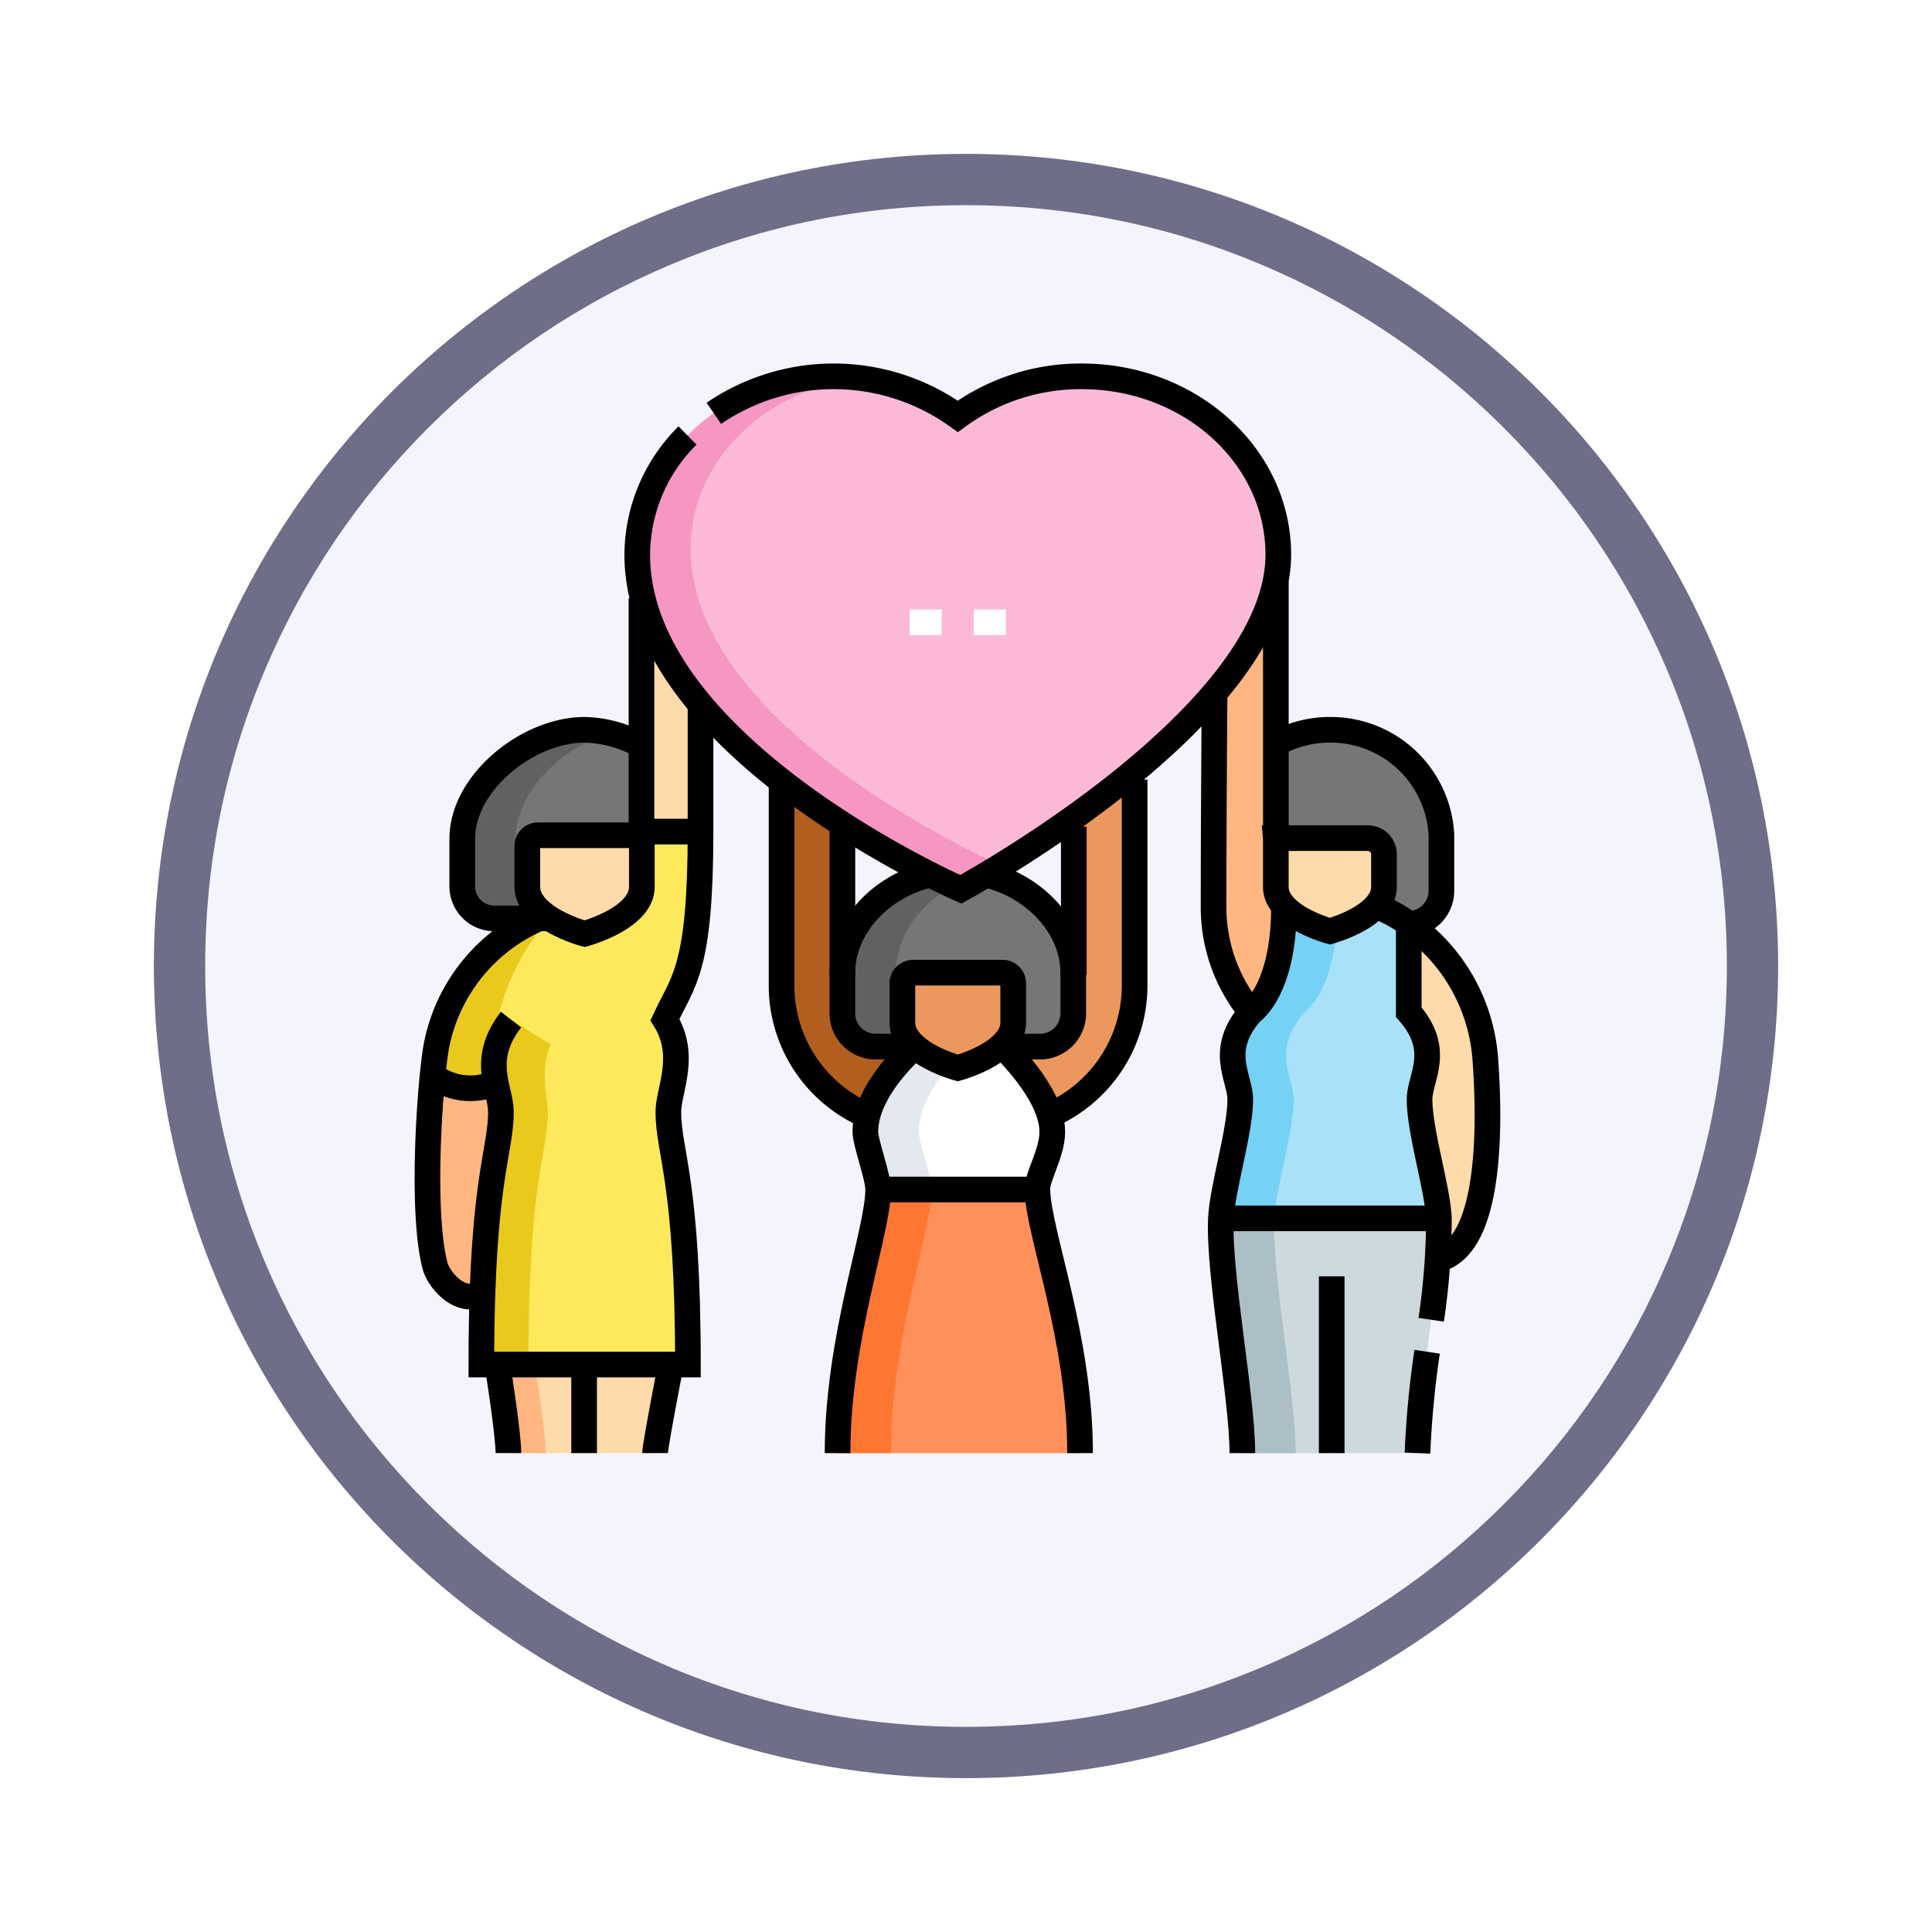 <svg xmlns="http://www.w3.org/2000/svg" xmlns:xlink="http://www.w3.org/1999/xlink" width="113" height="113" viewBox="0 0 113 113">
  <defs>
    <filter id="Path_982547" x="0" y="0" width="113" height="113" filterUnits="userSpaceOnUse">
      <feOffset dy="3" input="SourceAlpha"/>
      <feGaussianBlur stdDeviation="3" result="blur"/>
      <feFlood flood-opacity="0.161"/>
      <feComposite operator="in" in2="blur"/>
      <feComposite in="SourceGraphic"/>
    </filter>
  </defs>
  <g id="Group_1204661" data-name="Group 1204661" transform="translate(-901.56 -1115.772)">
    <g id="Group_1204221" data-name="Group 1204221">
      <g id="Group_1203974" data-name="Group 1203974" transform="translate(0 -38.675)">
        <g id="Group_1203494" data-name="Group 1203494" transform="translate(0 -984.148)">
          <g id="Group_1202591" data-name="Group 1202591" transform="translate(910.561 2144.596)">
            <g id="Group_1172010" data-name="Group 1172010" transform="translate(0)">
              <g id="Group_1171046" data-name="Group 1171046">
                <g id="Group_1148525" data-name="Group 1148525">
                  <g transform="matrix(1, 0, 0, 1, -9, -6)" filter="url(#Path_982547)">
                    <g id="Path_982547-2" data-name="Path 982547" transform="translate(9 6)" fill="#f4f4fd">
                      <path d="M 47.5 93.5 C 41.289 93.5 35.265 92.284 29.595 89.886 C 24.118 87.569 19.198 84.252 14.973 80.027 C 10.748 75.802 7.431 70.882 5.114 65.405 C 2.716 59.735 1.5 53.711 1.5 47.5 C 1.5 41.289 2.716 35.265 5.114 29.595 C 7.431 24.118 10.748 19.198 14.973 14.973 C 19.198 10.748 24.118 7.431 29.595 5.114 C 35.265 2.716 41.289 1.5 47.5 1.5 C 53.711 1.5 59.735 2.716 65.405 5.114 C 70.882 7.431 75.802 10.748 80.027 14.973 C 84.252 19.198 87.569 24.118 89.886 29.595 C 92.284 35.265 93.5 41.289 93.5 47.5 C 93.5 53.711 92.284 59.735 89.886 65.405 C 87.569 70.882 84.252 75.802 80.027 80.027 C 75.802 84.252 70.882 87.569 65.405 89.886 C 59.735 92.284 53.711 93.5 47.5 93.5 Z" stroke="none"/>
                      <path d="M 47.5 3 C 41.491 3 35.664 4.176 30.18 6.496 C 24.881 8.737 20.122 11.946 16.034 16.034 C 11.946 20.122 8.737 24.881 6.496 30.18 C 4.176 35.664 3 41.491 3 47.5 C 3 53.509 4.176 59.336 6.496 64.82 C 8.737 70.119 11.946 74.878 16.034 78.966 C 20.122 83.054 24.881 86.263 30.18 88.504 C 35.664 90.824 41.491 92 47.5 92 C 53.509 92 59.336 90.824 64.82 88.504 C 70.119 86.263 74.878 83.054 78.966 78.966 C 83.054 74.878 86.263 70.119 88.504 64.82 C 90.824 59.336 92 53.509 92 47.5 C 92 41.491 90.824 35.664 88.504 30.18 C 86.263 24.881 83.054 20.122 78.966 16.034 C 74.878 11.946 70.119 8.737 64.82 6.496 C 59.336 4.176 53.509 3 47.5 3 M 47.5 0 C 73.734 0 95 21.266 95 47.5 C 95 73.734 73.734 95 47.5 95 C 21.266 95 0 73.734 0 47.5 C 0 21.266 21.266 0 47.5 0 Z" stroke="none" fill="#6f6e88"/>
                    </g>
                  </g>
                </g>
              </g>
            </g>
          </g>
        </g>
      </g>
      <g id="friendship_10303223" transform="translate(918.895 1130.285)">
        <g id="Group_1204212" data-name="Group 1204212" transform="translate(7.667 7.498)">
          <path id="Path_1046148" data-name="Path 1046148" d="M34.422,173.808a7.089,7.089,0,0,0-3.326-.919h0c-3.31,0-7.156,3.071-7.156,6.381v2.774a1.875,1.875,0,0,0,1.875,1.875h8.607Z" transform="translate(-21.906 -152.214)" fill="#767676"/>
          <path id="Path_1046149" data-name="Path 1046149" d="M27.065,182.043v-2.774c0-2.8,2.745-5.422,5.592-6.169a6.178,6.178,0,0,0-1.561-.212c-3.31,0-7.156,3.071-7.156,6.381v2.774a1.875,1.875,0,0,0,1.875,1.875H28.94A1.875,1.875,0,0,1,27.065,182.043Z" transform="translate(-21.906 -152.213)" fill="#616161"/>
          <g id="Group_1204205" data-name="Group 1204205" transform="translate(20.709 22.338)">
            <path id="Path_1046150" data-name="Path 1046150" d="M189.08,207.043a8.28,8.28,0,0,0,4.9-7.683V186.19h-3.559v14.295H176.888V186.19h-3.559v13.17a8.28,8.28,0,0,0,4.9,7.683Z" transform="translate(-173.329 -186.19)" fill="#eb975d"/>
          </g>
          <g id="Group_1204206" data-name="Group 1204206" transform="translate(20.709 22.338)">
            <path id="Path_1046151" data-name="Path 1046151" d="M180.329,200.485h-3.442V186.19h-3.559v13.17a8.28,8.28,0,0,0,4.9,7.683h2.1Z" transform="translate(-173.329 -186.19)" fill="#b25e1e"/>
          </g>
          <path id="Path_1046152" data-name="Path 1046152" d="M203.8,249.461a1.943,1.943,0,0,1-2.005-1.875v-2.449c0-3.072,3.022-5.911,6.75-5.911h0c3.728,0,6.75,2.839,6.75,5.911v2.449a1.943,1.943,0,0,1-2.005,1.875Z" transform="translate(-177.53 -210.257)" fill="#767676"/>
          <path id="Path_1046153" data-name="Path 1046153" d="M204.922,247.586v-2.449c0-2.629,2.213-5.085,5.188-5.74a7.258,7.258,0,0,0-1.563-.171h0c-3.728,0-6.75,2.839-6.75,5.911v2.449a1.943,1.943,0,0,0,2.005,1.875h3.125A1.943,1.943,0,0,1,204.922,247.586Z" transform="translate(-177.53 -210.257)" fill="#616161"/>
          <path id="Path_1046154" data-name="Path 1046154" d="M388.822,184.24a1.938,1.938,0,0,0,1.938-1.938v-3.278a6.483,6.483,0,0,0-6.523-6.136h0a6.483,6.483,0,0,0-6.523,6.136V182.3a1.938,1.938,0,0,0,1.938,1.938Z" transform="translate(-331.455 -152.213)" fill="#767676"/>
          <g id="Group_1204207" data-name="Group 1204207" transform="translate(45.974 11.976)">
            <path id="Path_1046155" data-name="Path 1046155" d="M379.561,122.3c0,4.978-1.928,6.212-1.928,6.212a9.665,9.665,0,0,1-2.2-6.213c0-5.207.059-19,.059-19h3.588v17.881a1.674,1.674,0,0,0,.479,1.124Z" transform="translate(-375.437 -103.3)" fill="#ffb680"/>
          </g>
          <path id="Path_1046156" data-name="Path 1046156" d="M456.807,263.7a10.615,10.615,0,0,1,4.482,7.929c.214,3,.535,10.916-2.778,11.692H455.38V263.7Z" transform="translate(-399.413 -231.671)" fill="#ffdaaa"/>
          <path id="Path_1046157" data-name="Path 1046157" d="M378.814,401.461c-.151,3.285,1.254,10.45,1.254,13.731h10.245c0-3.281,1.4-10.446,1.254-13.731Z" transform="translate(-332.408 -352.213)" fill="#cdd9dd"/>
          <g id="Group_1204208" data-name="Group 1204208" transform="translate(0 40.896)">
            <path id="Path_1046158" data-name="Path 1046158" d="M12.336,347.462H10.821c-1.375.569-2.519-.962-2.708-1.684-.679-2.585-.454-8.042-.145-11.128h4.368S12.337,347.42,12.336,347.462Z" transform="translate(-7.67 -334.65)" fill="#ffb680"/>
          </g>
          <path id="Path_1046159" data-name="Path 1046159" d="M111.246,111.3a3.449,3.449,0,0,0-3.449,3.45v10.2h3.449Z" transform="translate(-95.28 -98.324)" fill="#ffdaaa"/>
          <path id="Path_1046160" data-name="Path 1046160" d="M50.532,469.859s-.922,4.749-.922,5.18H41.032c0-1.157-.643-5.18-.643-5.18Z" transform="translate(-36.299 -412.061)" fill="#ffdaaa"/>
          <path id="Path_1046161" data-name="Path 1046161" d="M25.724,220.506H22.275v2.947l-5.6,1.971a10.233,10.233,0,0,0-6.393,7.63c-.071.4-.149.991-.223,1.72a3.777,3.777,0,0,0,3.046.644l.666-.136a8.822,8.822,0,0,1,.285,1.614c0,2.035-.831,3.491-1.078,10.563-.041,1.226-.068,2.621-.068,4.218H24.988c0-10.8-1.145-12.392-1.145-14.781,0-1.251,1.119-3.28-.2-5.394,1.079-2.313,2.081-2.938,2.081-11Z" transform="translate(-9.759 -193.878)" fill="#fee95d"/>
          <path id="Path_1046162" data-name="Path 1046162" d="M223.481,326.089c0-2.273-2.9-4.984-2.9-4.984h-5.13s-2.9,2.455-2.9,4.984c0,.638.75,2.623.75,3.376h9.314C222.588,328.71,223.481,327.329,223.481,326.089Z" transform="translate(-186.931 -281.902)" fill="#fff"/>
          <path id="Path_1046163" data-name="Path 1046163" d="M201.917,387.981c0,2.436-2.375,8.675-2.375,15.416h14.19c0-6.75-2.436-12.825-2.5-15.416Z" transform="translate(-175.557 -340.418)" fill="#ff905b"/>
          <path id="Path_1046164" data-name="Path 1046164" d="M131.8,7.5a12.187,12.187,0,0,0-7.256,2.342A12.186,12.186,0,0,0,117.292,7.5c-6.349,0-11.495,4.669-11.495,10.428,0,11.307,18.931,19.574,18.931,19.574S143.3,27.437,143.3,17.926C143.3,12.167,138.153,7.5,131.8,7.5Z" transform="translate(-93.53 -7.498)" fill="#fbb9d7"/>
          <path id="Path_1046165" data-name="Path 1046165" d="M108.922,17.566c0-5.092,4.317-9.3,9.919-9.974a12.756,12.756,0,0,0-1.55-.095c-6.348,0-11.495,4.669-11.495,10.428,0,11.307,18.931,19.574,18.931,19.574s.922-.5,2.352-1.38C123.529,34.481,108.922,27.157,108.922,17.566Z" transform="translate(-93.53 -7.498)" fill="#f696c3"/>
          <g id="Group_1204209" data-name="Group 1204209" transform="translate(49.618 25.365)">
            <path id="Path_1046166" data-name="Path 1046166" d="M406.681,212.054h3.29a.949.949,0,0,1,.949.949v1.9c0,1.747-3.163,2.594-3.163,2.594s-3.163-.847-3.163-2.594v-4.492h0C404.594,211.562,405.529,212.054,406.681,212.054Z" transform="translate(-404.594 -210.409)" fill="#ffdaaa"/>
          </g>
          <path id="Path_1046167" data-name="Path 1046167" d="M382.588,255.321c0,4.978-1.928,6.212-1.928,6.212-1.968,2.241-.633,3.821-.633,5.1,0,1.87-1.051,5.2-1.131,6.96h12.752c-.08-1.76-1.131-5.09-1.131-6.96,0-1.274,1.335-2.854-.633-5.1v-5.165a7.853,7.853,0,0,0-1.928-1.048,3.185,3.185,0,0,1-5.369,0Z" transform="translate(-332.491 -224.34)" fill="#a8e1f8"/>
          <path id="Path_1046168" data-name="Path 1046168" d="M40.39,469.859s.643,4.023.643,5.18h2.18c0-1.157-.643-5.18-.643-5.18Z" transform="translate(-36.3 -412.061)" fill="#ffb680"/>
          <path id="Path_1046169" data-name="Path 1046169" d="M12.91,284.827h2.754c.009-1.5.032-3.276.063-4.218.246-7.072,1.078-8.528,1.078-10.563,0-.489-.508-2.69.183-3.939,0,0-1.8-1.061-3.014-1.923a13.7,13.7,0,0,1,3.216-5.792l-.518.182a10.233,10.233,0,0,0-6.393,7.63c-.071.4-.149.991-.223,1.72a3.777,3.777,0,0,0,3.046.644l.666-.136a8.824,8.824,0,0,1,.285,1.614c0,2.035-.831,3.491-1.078,10.563C12.936,281.836,12.91,283.231,12.91,284.827Z" transform="translate(-9.759 -227.028)" fill="#e9ca1c"/>
          <path id="Path_1046170" data-name="Path 1046170" d="M218.572,321.106h-3.125s-2.9,2.455-2.9,4.984c0,.638.75,2.622.75,3.376h3.125c0-.754-.75-2.738-.75-3.376C215.667,323.561,218.572,321.106,218.572,321.106Z" transform="translate(-186.931 -281.903)" fill="#e3e9ee"/>
          <path id="Path_1046171" data-name="Path 1046171" d="M201.917,387.981c0,2.436-2.375,8.675-2.375,15.416h3.125c0-6.74,2.375-12.979,2.375-15.416Z" transform="translate(-175.557 -340.418)" fill="#fe7732"/>
          <g id="Group_1204210" data-name="Group 1204210" transform="translate(27.777 34.879)">
            <path id="Path_1046172" data-name="Path 1046172" d="M235.727,286.511a.625.625,0,0,1,.625.625v2.292c0,1.79-3.241,2.658-3.241,2.658s-3.241-.868-3.241-2.658v-2.292a.625.625,0,0,1,.625-.625Z" transform="translate(-229.87 -286.511)" fill="#eb975d"/>
          </g>
          <path id="Path_1046173" data-name="Path 1046173" d="M383.787,261.543s1.57-1.007,1.876-4.864c-.237.082-.39.123-.39.123a6.505,6.505,0,0,1-2.684-1.47c0,4.978-1.928,6.212-1.928,6.212-1.968,2.241-.633,3.821-.633,5.1,0,1.87-1.051,5.2-1.131,6.96h3.125c.08-1.76,1.131-5.09,1.131-6.96C383.154,265.364,381.819,263.784,383.787,261.543Z" transform="translate(-332.492 -224.35)" fill="#75d2f5"/>
          <path id="Path_1046174" data-name="Path 1046174" d="M381.939,401.461h-3.125c-.151,3.285,1.254,10.45,1.254,13.731h3.125C383.193,411.911,381.789,404.746,381.939,401.461Z" transform="translate(-332.408 -352.213)" fill="#acbfc7"/>
          <g id="Group_1204211" data-name="Group 1204211" transform="translate(5.841 26.842)">
            <path id="Path_1046175" data-name="Path 1046175" d="M61.093,222.222v3.014c0,1.85-3.349,2.746-3.349,2.746s-3.349-.9-3.349-2.746v-2.389a.625.625,0,0,1,.625-.625h6.073Z" transform="translate(-54.395 -222.222)" fill="#ffdaaa"/>
          </g>
        </g>
        <g id="Group_1204219" data-name="Group 1204219" transform="translate(7.667 7.498)">
          <path id="Path_1046176" data-name="Path 1046176" d="M468.5,283.32c3.313-.776,2.992-8.7,2.778-11.692A10.614,10.614,0,0,0,466.8,263.7" transform="translate(-409.404 -231.672)" fill="none" stroke="#000" stroke-miterlimit="10" stroke-width="1.5"/>
          <path id="Path_1046177" data-name="Path 1046177" d="M404.607,173.7a6.587,6.587,0,0,1,3.161-.811,6.483,6.483,0,0,1,6.523,6.137V182.3a1.938,1.938,0,0,1-1.938,1.938" transform="translate(-354.987 -152.215)" fill="none" stroke="#000" stroke-miterlimit="10" stroke-width="1.5"/>
          <g id="Group_1204213" data-name="Group 1204213" transform="translate(24.268 29.145)">
            <path id="Path_1046178" data-name="Path 1046178" d="M269.007,240.74c2.7.6,5.1,2.962,5.1,5.722v2.45a1.944,1.944,0,0,1-2.005,1.875h-2.165" transform="translate(-260.605 -240.729)" fill="none" stroke="#000" stroke-miterlimit="10" stroke-width="1.5"/>
            <path id="Path_1046179" data-name="Path 1046179" d="M206.944,240.65c-2.954.669-5.147,3.116-5.147,5.733v2.45a1.944,1.944,0,0,0,2.005,1.875h2.163" transform="translate(-201.797 -240.65)" fill="none" stroke="#000" stroke-miterlimit="10" stroke-width="1.5"/>
          </g>
          <g id="Group_1204214" data-name="Group 1204214" transform="translate(49.619 27.01)">
            <path id="Path_1046180" data-name="Path 1046180" d="M404.593,223.566h5.377a.949.949,0,0,1,.949.949v1.9c0,1.747-3.163,2.594-3.163,2.594s-3.163-.847-3.163-2.594v-2.847Z" transform="translate(-404.593 -223.566)" fill="none" stroke="#000" stroke-miterlimit="10" stroke-width="1.5"/>
          </g>
          <path id="Path_1046181" data-name="Path 1046181" d="M471.441,463.88a55.618,55.618,0,0,0-.564,5.928" transform="translate(-412.972 -406.829)" fill="none" stroke="#000" stroke-miterlimit="10" stroke-width="1.5"/>
          <path id="Path_1046182" data-name="Path 1046182" d="M451.377,255.32a7.854,7.854,0,0,1,1.928,1.048v5.165c1.968,2.241.632,3.821.632,5.1,0,1.87,1.051,5.2,1.131,6.96a41.059,41.059,0,0,1-.451,5.928" transform="translate(-395.91 -224.341)" fill="none" stroke="#000" stroke-miterlimit="10" stroke-width="1.5"/>
          <path id="Path_1046183" data-name="Path 1046183" d="M382.506,255.325c0,4.979-1.927,6.213-1.927,6.213-1.967,2.241-.632,3.821-.632,5.095,0,1.87-1.051,5.2-1.132,6.961-.151,3.285,1.254,10.45,1.254,13.731" transform="translate(-332.408 -224.345)" fill="none" stroke="#000" stroke-miterlimit="10" stroke-width="1.5"/>
          <line id="Line_1237" data-name="Line 1237" y2="10.34" transform="translate(52.887 52.639)" fill="none" stroke="#000" stroke-miterlimit="10" stroke-width="1.5"/>
          <line id="Line_1238" data-name="Line 1238" x2="12.751" transform="translate(46.403 49.248)" fill="none" stroke="#000" stroke-miterlimit="10" stroke-width="1.5"/>
          <path id="Path_1046184" data-name="Path 1046184" d="M34.422,173.808a7.089,7.089,0,0,0-3.326-.919h0c-3.31,0-7.156,3.071-7.156,6.381v2.774a1.875,1.875,0,0,0,1.875,1.875h3" transform="translate(-21.906 -152.214)" fill="none" stroke="#000" stroke-miterlimit="10" stroke-width="1.5"/>
          <g id="Group_1204215" data-name="Group 1204215" transform="translate(5.841 26.842)">
            <path id="Path_1046185" data-name="Path 1046185" d="M61.093,222.222v3.014c0,1.85-3.349,2.746-3.349,2.746s-3.349-.9-3.349-2.746v-2.389a.625.625,0,0,1,.625-.625h6.073Z" transform="translate(-54.395 -222.222)" fill="none" stroke="#000" stroke-miterlimit="10" stroke-width="1.5"/>
          </g>
          <g id="Group_1204216" data-name="Group 1204216" transform="translate(27.777 34.878)">
            <path id="Path_1046186" data-name="Path 1046186" d="M235.727,286.511a.625.625,0,0,1,.625.625v2.292c0,1.79-3.241,2.658-3.241,2.658s-3.241-.868-3.241-2.658v-2.292a.625.625,0,0,1,.625-.625Z" transform="translate(-229.87 -286.511)" fill="none" stroke="#000" stroke-miterlimit="10" stroke-width="1.5"/>
          </g>
          <path id="Path_1046187" data-name="Path 1046187" d="M9.319,333.985a3.6,3.6,0,0,0,3.139.727" transform="translate(-9.112 -293.172)" fill="none" stroke="#000" stroke-miterlimit="10" stroke-width="1.5"/>
          <g id="Group_1204217" data-name="Group 1204217" transform="translate(0 31.546)">
            <path id="Path_1046188" data-name="Path 1046188" d="M14.581,259.855a10.233,10.233,0,0,0-6.393,7.629c-.375,2.075-.917,9.653-.078,12.849.189.72,1.332,2.252,2.708,1.683" transform="translate(-7.667 -259.855)" fill="none" stroke="#000" stroke-miterlimit="10" stroke-width="1.5"/>
          </g>
          <path id="Path_1046189" data-name="Path 1046189" d="M40.39,469.859s.643,4.023.643,5.18" transform="translate(-36.299 -412.061)" fill="none" stroke="#000" stroke-miterlimit="10" stroke-width="1.5"/>
          <path id="Path_1046190" data-name="Path 1046190" d="M115.075,469.859s-.922,4.749-.922,5.18" transform="translate(-100.841 -412.061)" fill="none" stroke="#000" stroke-miterlimit="10" stroke-width="1.5"/>
          <line id="Line_1239" data-name="Line 1239" y2="5.18" transform="translate(9.162 57.798)" fill="none" stroke="#000" stroke-miterlimit="10" stroke-width="1.5"/>
          <g id="Group_1204218" data-name="Group 1204218" transform="translate(3.152 12.976)">
            <path id="Path_1046191" data-name="Path 1046191" d="M45.7,161.3v7.4c0,8.059-1,8.683-2.082,11,1.319,2.113.2,4.142.2,5.394,0,2.388,1.145,3.979,1.145,14.78H32.881c0-1.6.025-2.991.067-4.218.246-7.072,1.077-8.527,1.077-10.563,0-1.348-1.245-3.022.591-5.394" transform="translate(-32.881 -155.05)" fill="none" stroke="#000" stroke-miterlimit="10" stroke-width="1.5"/>
            <path id="Path_1046192" data-name="Path 1046192" d="M111.243,124.952h-3.45V111.3" transform="translate(-98.428 -111.3)" fill="none" stroke="#000" stroke-miterlimit="10" stroke-width="1.5"/>
          </g>
          <line id="Line_1240" data-name="Line 1240" y2="8.669" transform="translate(24.268 26.338)" fill="none" stroke="#000" stroke-miterlimit="10" stroke-width="1.5"/>
          <path id="Path_1046193" data-name="Path 1046193" d="M178.231,215.793a8.28,8.28,0,0,1-4.9-7.683V196.19" transform="translate(-152.62 -172.602)" fill="none" stroke="#000" stroke-miterlimit="10" stroke-width="1.5"/>
          <line id="Line_1241" data-name="Line 1241" y2="8.669" transform="translate(37.803 26.338)" fill="none" stroke="#000" stroke-miterlimit="10" stroke-width="1.5"/>
          <path id="Path_1046194" data-name="Path 1046194" d="M299.329,215.793a8.28,8.28,0,0,0,4.9-7.683V196.19" transform="translate(-262.869 -172.602)" fill="none" stroke="#000" stroke-miterlimit="10" stroke-width="1.5"/>
          <path id="Path_1046195" data-name="Path 1046195" d="M199.542,344.882c0-6.74,2.375-12.979,2.375-15.416,0-.754-.75-2.738-.75-3.376,0-2.528,2.9-4.984,2.9-4.984" transform="translate(-175.556 -281.903)" fill="none" stroke="#000" stroke-miterlimit="10" stroke-width="1.5"/>
          <path id="Path_1046196" data-name="Path 1046196" d="M276.815,321.106s2.9,2.711,2.9,4.984c0,1.24-.894,2.621-.875,3.376.064,2.591,2.5,8.665,2.5,15.416" transform="translate(-243.17 -281.903)" fill="none" stroke="#000" stroke-miterlimit="10" stroke-width="1.5"/>
          <path id="Path_1046197" data-name="Path 1046197" d="M375.5,155.731s-.059,7.243-.059,12.45a9.664,9.664,0,0,0,2.2,6.213" transform="translate(-329.463 -137.201)" fill="none" stroke="#000" stroke-miterlimit="10" stroke-width="1.5"/>
          <line id="Line_1242" data-name="Line 1242" y1="15.034" transform="translate(49.621 11.976)" fill="none" stroke="#000" stroke-miterlimit="10" stroke-width="1.5"/>
          <line id="Line_1243" data-name="Line 1243" x2="9.314" transform="translate(26.361 47.563)" fill="none" stroke="#000" stroke-miterlimit="10" stroke-width="1.5"/>
          <path id="Path_1046198" data-name="Path 1046198" d="M110.28,9.665a12.426,12.426,0,0,1,14.268.176A12.181,12.181,0,0,1,131.8,7.5c6.348,0,11.494,4.669,11.494,10.428,0,9.511-18.571,19.574-18.571,19.574S105.8,29.235,105.8,17.928a9.868,9.868,0,0,1,2.941-6.967" transform="translate(-93.53 -7.5)" fill="none" stroke="#000" stroke-miterlimit="10" stroke-width="1.5"/>
        </g>
        <g id="Group_1204220" data-name="Group 1204220" transform="translate(35.872 21.884)">
          <line id="Line_1244" data-name="Line 1244" x2="1.875" fill="none" stroke="#fff" stroke-miterlimit="10" stroke-width="1.5"/>
          <line id="Line_1245" data-name="Line 1245" x2="1.875" transform="translate(3.75)" fill="none" stroke="#fff" stroke-miterlimit="10" stroke-width="1.5"/>
        </g>
      </g>
    </g>
  </g>
</svg>
